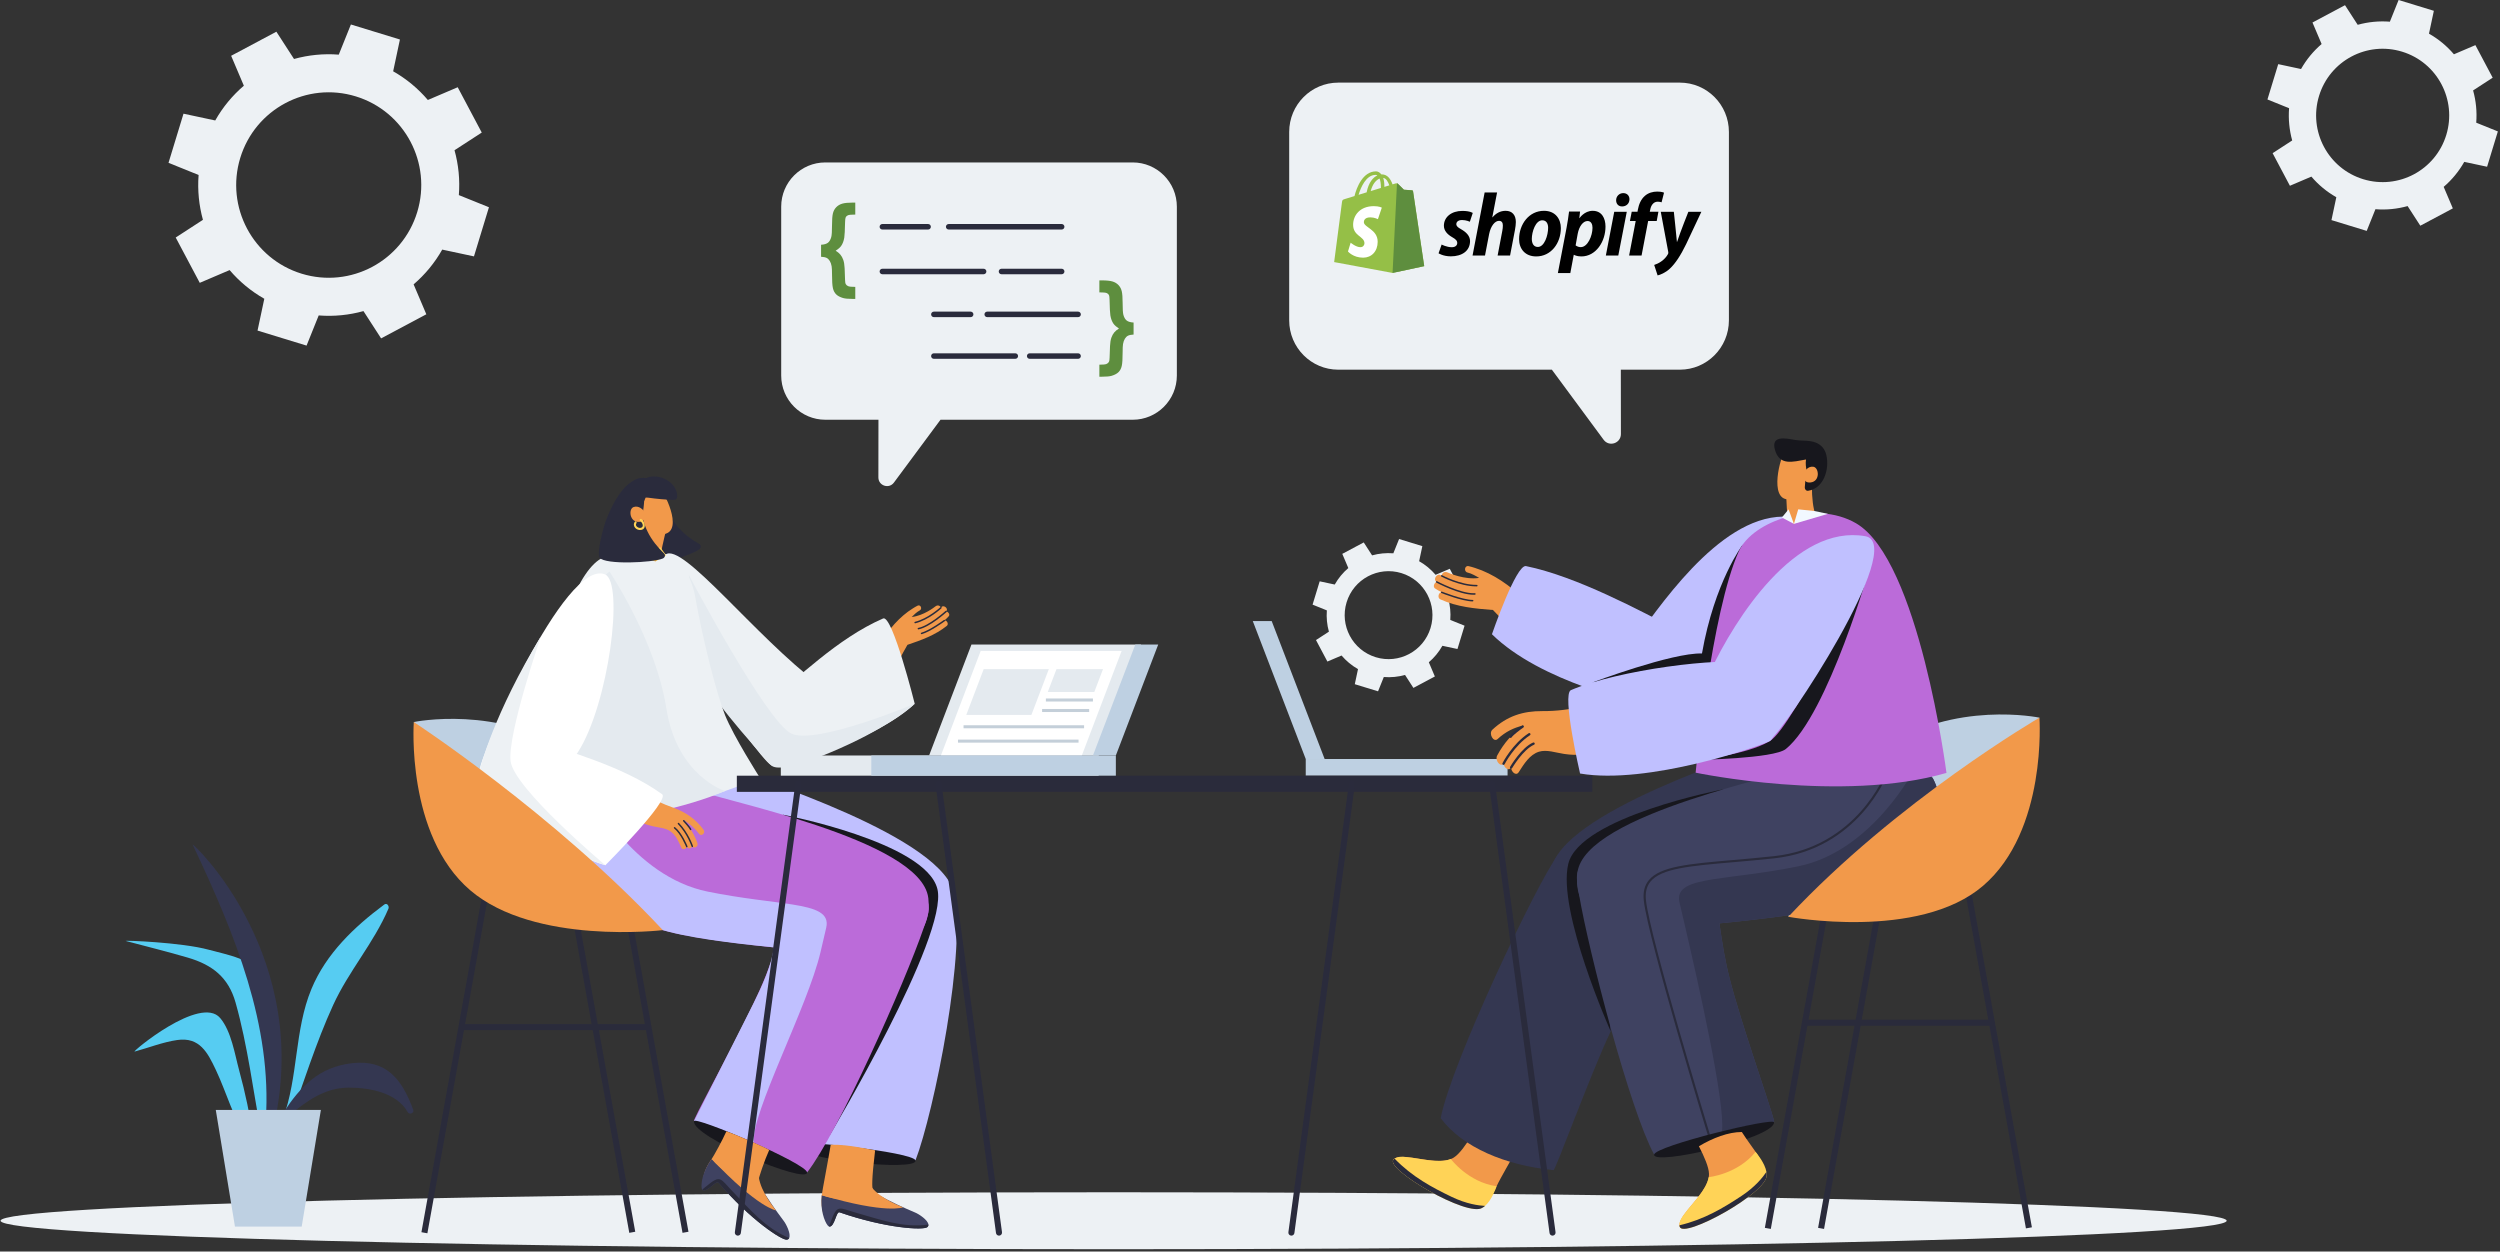 <?xml version="1.0" encoding="utf-8"?>
<?xml-stylesheet href="../css/animation.css" type="text/css"?>

<svg width="817" viewBox="0 0 817 409" fill="none" xmlns="http://www.w3.org/2000/svg">
<rect x="0" y="0" width="817" height="409" fill="#333333" stroke="none"/>
<path d="M363.927 408.245C564.816 408.245 727.669 404.078 727.669 398.939C727.669 393.799 564.816 389.633 363.927 389.633C163.038 389.633 0.185 393.799 0.185 398.939C0.185 404.078 163.038 408.245 363.927 408.245Z" fill="#EDF1F4"/>
<path class="movingGear" d="M154.89 83.787L159.787 67.73L149.95 63.758C150.346 58.745 149.838 53.807 148.536 49.098L157.437 43.32L149.579 28.509L139.821 32.674C136.652 28.959 132.852 25.778 128.485 23.302L130.696 12.91L114.674 8L110.71 17.857C105.726 17.467 100.781 17.97 96.083 19.274L90.317 10.357L75.537 18.232L79.691 28.01C75.984 31.185 72.81 34.993 70.339 39.369L59.968 37.153L55.071 53.211L64.906 57.183C64.516 62.18 65.02 67.133 66.32 71.843L57.421 77.621L65.281 92.431L75.037 88.267C78.208 91.981 82.023 95.169 86.375 97.638L84.162 108.031L100.185 112.941L104.149 103.083C109.152 103.48 114.079 102.968 118.779 101.666L124.545 110.584L139.325 102.709L135.169 92.931C138.876 89.753 142.056 85.93 144.521 81.569L154.89 83.787ZM98.589 89.448C82.621 84.556 73.632 67.615 78.512 51.615C83.394 35.613 100.298 26.604 116.267 31.496C132.235 36.388 141.225 53.328 136.344 69.329C131.462 85.331 114.56 94.338 98.589 89.448Z" fill="#EDF1F4"/>
<path class="movingGear" d="M812.781 54.493L816.301 42.949L809.23 40.093C809.515 36.487 809.149 32.939 808.211 29.552L814.61 25.397L808.961 14.747L801.945 17.742C799.666 15.07 796.933 12.783 793.792 11.003L795.384 3.53L783.862 0L781.011 7.088C777.427 6.807 773.873 7.169 770.494 8.107L766.347 1.695L755.719 7.358L758.705 14.388C756.039 16.67 753.756 19.409 751.98 22.557L744.523 20.963L741 32.507L748.074 35.363C747.793 38.957 748.155 42.517 749.09 45.904L742.691 50.059L748.342 60.709L755.359 57.716C757.637 60.386 760.383 62.679 763.51 64.453L761.92 71.928L773.442 75.456L776.292 68.368C779.888 68.653 783.431 68.287 786.809 67.349L790.957 73.761L801.585 68.099L798.596 61.068C801.263 58.786 803.549 56.033 805.32 52.899L812.781 54.493ZM772.296 58.562C760.812 55.046 754.35 42.864 757.861 31.355C761.368 19.847 773.527 13.371 785.009 16.888C796.493 20.404 802.956 32.586 799.447 44.095C795.938 55.603 783.779 62.081 772.296 58.562Z" fill="#EDF1F4"/>
<path class="movingGear" d="M476.297 212.094L478.621 204.479L473.954 202.594C474.142 200.217 473.901 197.874 473.284 195.64L477.505 192.901L473.778 185.874L469.15 187.849C467.647 186.087 465.845 184.58 463.774 183.405L464.822 178.477L457.222 176.148L455.342 180.822C452.978 180.638 450.632 180.875 448.403 181.494L445.669 177.264L438.659 181L440.629 185.639C438.871 187.145 437.365 188.951 436.192 191.028L431.273 189.976L428.951 197.593L433.615 199.476C433.431 201.845 433.668 204.195 434.286 206.429L430.064 209.171L433.793 216.195L438.42 214.221C439.923 215.983 441.733 217.494 443.796 218.665L442.747 223.595L450.347 225.922L452.228 221.248C454.602 221.436 456.938 221.196 459.167 220.576L461.903 224.806L468.913 221.071L466.941 216.433C468.699 214.927 470.208 213.111 471.377 211.044L476.297 212.094ZM449.591 214.778C442.018 212.457 437.753 204.421 440.069 196.832C442.385 189.242 450.404 184.971 457.978 187.29C465.552 189.611 469.817 197.646 467.5 205.236C465.184 212.826 457.167 217.099 449.591 214.778Z" fill="#EDF1F4"/>
<path d="M426.714 248.046H432.895L415.587 202.961H409.406L426.714 248.046Z" fill="#BED0E2"/>
<path d="M492.673 248.046H426.714V253.489H492.673V248.046Z" fill="#BED0E2"/>
<path d="M469.492 190.158C469.421 190.1 469.342 190.059 469.275 189.997C468.268 189.08 469.894 187.121 470.904 188.043C470.974 188.104 471.063 188.136 471.136 188.194C471.142 187.478 471.868 186.552 473.124 187.099C473.486 187.256 478.603 189.565 483.384 188.869C482.442 188.301 480.862 187.375 479.616 187.111C478.296 186.832 478.605 184.717 479.93 185.012C480.14 185.058 481.847 185.482 482.065 185.613C488.01 187.484 493.616 191.446 498.077 195.845C498.856 196.505 499.615 197.198 500.335 197.956C500.593 198.227 500.588 198.699 500.462 199.02C499.819 200.655 497.59 203.845 496.464 205.183C496.35 205.317 496.211 205.401 496.065 205.466C496.488 206.499 495.022 207.502 494.275 206.483C492.281 203.759 487.943 199.377 487.9 199.345C481.95 198.893 476.194 198.358 470.721 195.884C469.617 195.387 470.125 193.518 471.132 193.569C471.142 193.561 471.15 193.551 471.162 193.543C471.146 193.537 471.13 193.526 471.114 193.518C470.778 193.401 469.336 192.592 468.934 192.281C468.163 191.686 468.788 190.39 469.492 190.158Z" fill="#F2994A"/>
<path d="M482.468 191.631C477.009 191.631 471.076 188.445 471.017 188.414C470.896 188.348 470.853 188.198 470.918 188.077C470.982 187.956 471.13 187.914 471.252 187.976C471.312 188.009 477.28 191.191 482.624 191.135H482.626C482.761 191.135 482.871 191.244 482.873 191.381C482.875 191.516 482.765 191.629 482.628 191.631C482.577 191.631 482.521 191.631 482.468 191.631Z" fill="#2A2B3C"/>
<path d="M481.562 194.366C476.932 194.366 469.692 190.544 469.376 190.376C469.255 190.312 469.209 190.162 469.273 190.041C469.338 189.92 469.486 189.876 469.607 189.938C469.684 189.979 477.052 193.868 481.564 193.868C481.708 193.868 481.851 193.863 481.989 193.855C482.128 193.872 482.241 193.95 482.251 194.086C482.258 194.223 482.154 194.342 482.017 194.35C481.871 194.362 481.718 194.366 481.562 194.366Z" fill="#2A2B3C"/>
<path d="M481.269 196.548H481.267C477.77 196.489 471.31 193.91 471.037 193.801C470.91 193.752 470.849 193.605 470.899 193.478C470.948 193.351 471.096 193.292 471.221 193.341C471.288 193.369 477.871 195.995 481.275 196.053C481.412 196.055 481.521 196.17 481.519 196.305C481.517 196.439 481.404 196.548 481.269 196.548Z" fill="#2A2B3C"/>
<path d="M590.877 170.291C569.054 162.031 547.685 190.725 536.743 205.767C525.8 220.812 533.359 231.876 541.033 230.124C565.124 224.631 604.102 175.296 590.877 170.291Z" fill="#C0C0FF"/>
<path d="M498.7 185C515.265 188.388 536.009 199.569 548.128 205.856C557.297 210.616 542.129 230.627 538.697 230.265C535.265 229.902 503.435 222.897 487.567 207.268C487.569 207.27 495.456 184.336 498.7 185Z" fill="#C0C0FF"/>
<path d="M569.527 177.974C569.527 177.974 560.325 190.102 556.203 213.557C546.508 213.226 520.341 223.048 520.341 223.048L561.438 218.79L569.527 177.974Z" fill="#17171D"/>
<path d="M484.357 393.936C486.315 392.451 487.573 391.04 489.067 387.72C489.096 387.692 489.098 387.664 489.098 387.664C490.249 385.08 493.972 378.903 495.189 376.43C492.92 372.638 485.799 373.328 481.127 370.81C479.153 374.031 476.918 377.173 475.078 378.299C474.787 378.487 474.469 378.644 474.125 378.773C469.577 380.549 462.146 377.894 457.944 378.093C456.811 378.105 455.923 378.352 455.389 378.927C452.639 381.829 479.626 397.464 484.357 393.936Z" fill="#F2994A"/>
<path d="M455.771 378.656C455.616 378.731 455.524 378.818 455.413 378.941C452.396 381.988 479.92 398.088 484.48 394.667L484.507 394.659C484.79 394.515 485.055 394.314 485.312 394.088C487.498 392.215 488.885 388.269 489.071 387.708C489.098 387.7 489.091 387.672 489.091 387.672C479.76 386.342 474.139 378.767 474.139 378.767C470.143 380.328 463.944 378.497 459.665 378.132C458.024 377.885 456.639 378.007 455.771 378.656Z" fill="#FFD357"/>
<path d="M455.771 378.656C455.616 378.731 455.524 378.818 455.413 378.941C452.396 381.988 479.92 398.088 484.48 394.667L484.508 394.659C484.79 394.515 485.055 394.314 485.313 394.088C483.273 393.993 479.276 393.482 474.364 391.115C468.003 388.057 461.485 384.574 455.771 378.656Z" fill="#2A2B3B"/>
<path d="M537.455 302.744C538.563 302.486 580.698 299.566 595.393 294.69C607.303 290.746 624.53 287.394 625.679 274.452C627.441 254.272 620.635 245.83 606.65 243.472C599.213 242.221 588.986 239.263 582.32 241.979C572.885 245.844 509.199 265.428 506.855 284.706C504.768 301.865 524.242 305.796 537.455 302.744Z" fill="#343751"/>
<path d="M508.93 279.705C502.161 288.73 474.337 347.324 470.814 365.405C477.881 374.947 492.058 380.893 507.668 382.386C507.957 383.54 519.546 351.467 526.378 337.046C531.121 326.991 537.39 317.774 543.284 308.343C545.211 305.293 547.096 302.198 548.868 299.075C554.061 289.883 516.888 269.095 508.93 279.705Z" fill="#343751"/>
<path d="M666.483 234.528C666.483 234.528 638.71 228.73 615.181 244.562C591.651 260.391 584.425 299.608 584.425 299.608L659.461 251.238L666.483 234.528Z" fill="#BED0E2"/>
<path d="M563.106 257.961C563.106 257.961 516.237 266.932 512.518 282.294C508.8 297.655 526.378 337.047 526.378 337.047L521.409 286.506L563.106 257.961Z" fill="#17171D"/>
<path d="M515.349 287.368C515.329 289.134 515.547 290.738 516.003 292.187C519.287 303.384 534.931 305.782 546.107 303.207C546.325 303.166 548.006 303.029 550.696 302.791C553.505 302.533 557.421 302.196 561.911 301.76C575.777 300.393 595.063 298.153 604.063 295.16C615.971 291.215 633.199 287.864 634.346 274.92C635.138 265.923 634.21 259.263 631.696 254.425C628.61 248.421 623.074 245.248 615.32 243.939C607.88 242.691 600.779 246.477 594.114 249.192C584.678 253.057 517.861 265.901 515.509 285.168C515.509 285.208 515.509 285.247 515.487 285.287C515.408 286.002 515.37 286.714 515.349 287.368Z" fill="#3F4261"/>
<path d="M515.331 286.952C515.331 287.091 515.351 287.231 515.351 287.368C515.43 288.559 515.647 290.183 516.005 292.187C519.17 311.094 532.698 362.848 540.571 377.298C549.887 372.184 565.434 370.083 579.757 366.792C579.854 366.872 579.814 366.614 579.696 366.059C578.489 361.242 568.817 333.849 565.296 319.935C563.753 313.947 562.764 307.883 561.913 301.758C561.261 296.96 560.707 292.125 560.054 287.307C560.034 287.207 560.034 287.108 560.014 287.011C559.56 283.443 559.043 279.856 558.41 276.308C556.63 266.357 518.197 273.057 515.487 285.287C515.349 285.822 515.309 286.377 515.331 286.952Z" fill="#3F4261"/>
<path d="M558.436 371.169C558.284 371.169 558.141 371.068 558.096 370.915C557.9 370.277 538.6 306.837 537.202 294.395C536.885 291.582 537.415 289.378 538.822 287.657C542.529 283.122 551.968 282.306 566.253 281.067C570.29 280.716 574.865 280.32 579.725 279.794C606.786 276.881 616.02 253.008 616.109 252.766C616.178 252.58 616.384 252.486 616.568 252.558C616.752 252.627 616.847 252.833 616.776 253.018C616.685 253.261 607.309 277.543 579.801 280.506C574.935 281.029 570.355 281.426 566.316 281.776C552.209 282.999 542.891 283.808 539.376 288.109C538.098 289.673 537.619 291.703 537.912 294.314C539.304 306.692 558.586 370.069 558.78 370.707C558.837 370.898 558.732 371.096 558.543 371.155C558.505 371.163 558.471 371.169 558.436 371.169Z" fill="#2A2B3C"/>
<path d="M548.856 294.9C549.193 296.367 549.845 299.144 550.696 302.789C554.889 320.846 563.87 360.39 562.742 369.706C562.742 369.706 577.617 366.495 579.753 366.792L579.692 366.059C578.485 361.242 568.812 333.849 565.292 319.935C563.749 313.947 562.76 307.883 561.909 301.758C575.775 300.391 595.061 298.151 604.061 295.158C615.968 291.213 633.197 287.862 634.344 274.918C635.136 265.921 634.208 259.261 631.694 254.423L625.938 250.796C625.938 250.796 612.133 278.171 587.584 283.126C576.331 285.406 566.834 286.238 560.05 287.307C552.041 288.579 547.788 290.183 548.856 294.9Z" fill="#343751"/>
<path d="M636.109 252.589C636.109 252.589 627.146 182.947 606.541 171C593.277 163.31 572.808 170.075 568.239 180.17C559.326 199.86 554.13 252.508 554.13 252.508C554.13 252.508 601.78 262.52 636.109 252.589Z" fill="#BB6BD9"/>
<path d="M583.624 158.676C583.624 158.676 583.863 166.565 584.128 168.339C584.21 168.882 585.317 170.564 586.257 171.201C589.562 168.826 592.298 169.385 593.338 168.339C592.535 166.124 592.12 162.882 592.12 158.676C592.116 154.693 583.624 158.676 583.624 158.676Z" fill="#F2994A"/>
<path d="M593.192 152.273C593.192 152.273 591.35 162.995 584.591 163.205C577.833 163.415 582.065 148.606 583.08 148.2C584.097 147.79 590.687 146.353 593.192 152.273Z" fill="#F2994A"/>
<path d="M586.255 171.201L587.663 166.451L592.929 166.997L597.359 167.926L586.255 171.201Z" fill="#F2F8FF"/>
<path d="M586.255 171.201L584.498 166.451L582.318 169.133L586.255 171.201Z" fill="#F2F8FF"/>
<path d="M664.02 401.085L644.241 291.453L642.294 291.806L662.074 401.437L664.02 401.085Z" fill="#2A2B3B"/>
<path d="M598.459 291.97L596.513 291.618L576.755 401.261L578.702 401.613L598.459 291.97Z" fill="#2A2B3B"/>
<path d="M615.856 291.971L613.91 291.619L594.152 401.261L596.099 401.614L615.856 291.971Z" fill="#2A2B3B"/>
<path d="M666.484 234.528C666.484 234.528 619.968 261.572 584.425 299.608C584.425 299.608 626.99 307.522 648.052 289.493C669.114 271.463 666.484 234.528 666.484 234.528Z" fill="#F2994A"/>
<path d="M650.924 333.229H589.542V335.211H650.924V333.229Z" fill="#2A2B3B"/>
<path d="M580.071 147.07C581.587 152.281 585.861 150.931 590.209 150.162C589.991 151.381 590.167 152.729 590.458 154.019C590.393 154.127 590.341 154.249 590.32 154.398C590.074 156.017 589.906 157.631 589.805 159.268C589.768 159.893 590.246 160.485 590.919 160.382C596.052 159.587 597.913 153.31 596.855 148.749C596.384 146.715 595.199 145.33 593.279 144.596C591.137 143.778 588.913 144.158 586.585 143.762C583.657 143.26 578.629 142.109 580.071 147.07Z" fill="#17171D"/>
<path d="M589.708 154.226C589.708 154.226 590.735 152.251 592.602 152.533C594.469 152.814 594.901 157.274 591.738 157.661C588.577 158.049 589.708 154.226 589.708 154.226Z" fill="#F2994A"/>
<path d="M579.761 366.802C579.791 365.011 541.027 374.453 540.574 377.302C539.955 381.173 579.676 372.033 579.761 366.802Z" fill="#17171D"/>
<path d="M576.65 383.718C576.388 381.272 575.827 379.464 573.756 376.471C573.748 376.432 573.724 376.418 573.724 376.418C572.104 374.101 570.723 372.259 569.234 369.94C564.821 369.94 559.757 371.875 555.2 374.594C556.939 377.946 558.478 381.488 558.497 383.645C558.507 383.992 558.479 384.346 558.412 384.707C557.591 389.53 551.497 394.548 549.507 398.261C548.934 399.24 548.688 400.132 548.906 400.885C549.97 404.741 577.237 389.599 576.65 383.718Z" fill="#F2994A"/>
<path d="M548.866 400.42C548.853 400.59 548.88 400.713 548.928 400.873C549.98 405.034 577.922 389.668 577.338 383.988L577.344 383.96C577.366 383.645 577.332 383.314 577.271 382.975C576.79 380.132 574.128 376.911 573.744 376.463C573.75 376.436 573.724 376.43 573.724 376.43C567.786 383.762 558.41 384.693 558.41 384.693C557.69 388.931 552.935 393.316 550.419 396.802C549.367 398.087 548.76 399.339 548.866 400.42Z" fill="#FFD357"/>
<path d="M548.866 400.42C548.852 400.59 548.88 400.713 548.928 400.873C549.98 405.034 577.922 389.668 577.338 383.988L577.344 383.96C577.366 383.645 577.332 383.314 577.271 382.975C576.139 384.679 573.645 387.851 569.092 390.854C563.205 394.745 556.871 398.554 548.866 400.42Z" fill="#2A2B3B"/>
<g class="BoyRightHand">
<path d="M611.413 184.209C611.413 184.209 586.207 237.456 578.41 242.159C570.613 246.863 554.126 248.35 554.126 248.35C554.126 248.35 579.688 247.967 583.622 244.764C597.476 233.493 611.413 184.209 611.413 184.209Z" fill="#17171D"/>
<path d="M491.351 249.582C491.557 250.942 493.025 252.114 493.804 250.847C493.814 250.831 493.826 250.819 493.834 250.805C493.84 252.258 495.45 253.695 496.306 252.363C498.075 249.614 499.896 246.617 502.923 245.664C505.441 244.873 508.503 245.995 511.125 246.381C513.372 246.712 515.364 246.788 517.538 246.56C525.401 245.735 533.23 244.116 540.764 241.945C541.559 241.717 541.983 240.35 541.36 239.408C538.396 234.919 535.433 230.429 532.47 225.938C531.988 225.208 531.347 225.044 530.821 225.21C530.617 225.21 530.411 225.254 530.206 225.387C522.681 230.215 513.017 232.451 504.08 232.387C497.713 232.342 492.516 234.001 487.712 238.465C486.377 239.706 488.074 242.766 489.421 241.515C492.079 239.045 494.805 237.818 497.629 237.121C497.629 237.224 497.608 237.319 497.618 237.424C494.174 239.755 491.474 242.833 489.294 246.871C488.422 248.49 490.348 250.802 491.351 249.582Z" fill="#F2994A"/>
<path d="M493.666 241.156C493.593 241.156 493.521 241.135 493.456 241.095C493.274 240.978 493.221 240.736 493.338 240.556C494.067 239.414 497.264 237.198 497.398 237.105C497.574 236.982 497.818 237.028 497.94 237.206C498.063 237.382 498.017 237.626 497.841 237.747C496.953 238.362 494.53 240.138 493.994 240.978C493.919 241.093 493.792 241.156 493.666 241.156Z" fill="#2A2B3C"/>
<path d="M491.351 249.973C491.292 249.973 491.231 249.957 491.173 249.929C490.982 249.832 490.906 249.596 491.005 249.404C491.136 249.146 494.287 243.071 499.562 239.624C499.742 239.507 499.983 239.559 500.1 239.739C500.217 239.92 500.167 240.161 499.985 240.278C494.888 243.608 491.729 249.698 491.698 249.759C491.628 249.896 491.492 249.973 491.351 249.973Z" fill="#2A2B3C"/>
<path d="M493.834 251.194C493.766 251.194 493.699 251.176 493.636 251.14C493.452 251.029 493.389 250.792 493.499 250.605C493.65 250.348 497.246 244.286 501.01 242.663C501.208 242.578 501.437 242.669 501.52 242.867C501.605 243.067 501.514 243.295 501.317 243.38C497.784 244.907 494.203 250.94 494.168 251.002C494.097 251.125 493.968 251.194 493.834 251.194Z" fill="#2A2B3C"/>
<path d="M609.609 175.236C586.635 171.173 567.019 202.316 559.047 219.133C551.076 235.949 573.659 244.758 578.341 241.916C583.025 239.071 623.531 177.698 609.609 175.236Z" fill="#C0C0FF"/>
<path d="M513.379 225.533C528.928 218.885 562.192 214.711 572.324 216.707C582.455 218.703 581.44 240.504 578.412 242.161C575.384 243.818 538.282 256.601 516.363 252.782C516.363 252.782 510.332 226.835 513.379 225.533Z" fill="#C0C0FF"/>
</g>
<path d="M135.226 235.959C135.226 235.959 163 230.161 186.528 245.993C210.057 261.822 217.283 301.039 217.283 301.039L142.246 252.669L135.226 235.959Z" fill="#BED0E2"/>
<path d="M228.544 177.789C223.183 174.755 219.083 170.602 217.615 164.471C217.615 164.469 217.613 164.467 217.613 164.465C218.084 162.228 219.085 158.88 217.097 157.518C215.516 156.436 215.536 155.407 214.152 156.301C209.705 159.167 208.233 166.368 207.537 171.524C207.116 174.64 207.177 183.373 208.52 184.39C210.876 186.18 225.583 181.706 228.532 179.502C229.097 179.082 229.254 178.192 228.544 177.789Z" fill="#2A2B3C"/>
<path d="M268.369 281.41C268.203 285.009 268.159 288.635 268.171 292.232C268.165 292.333 268.177 292.43 268.171 292.532C268.149 297.392 268.229 302.258 268.205 307.1C268.157 313.285 267.965 319.427 267.214 325.562C265.531 339.817 259.5 368.239 258.93 373.175C258.884 373.74 258.878 374.001 258.965 373.908C273.593 375.302 289.281 375.357 299.183 379.213C305.111 363.859 316.368 309.269 311.522 290.718C310.271 285.945 268.842 271.311 268.369 281.41Z" fill="#C0C0FF"/>
<path d="M258.96 373.916C258.699 372.142 298.358 376.447 299.179 379.213C300.293 382.971 259.725 379.094 258.96 373.916Z" fill="#17171D"/>
<path d="M271.474 374.097C270.661 379.211 268.646 389.492 268.555 390.58C268.555 390.58 268.531 390.598 268.545 390.64C268.292 394.237 268.729 396.087 269.726 398.295C272.903 393.262 276.475 392.707 282.937 394.112C289.011 395.43 300.98 398.416 299.989 397.876C296.397 395.69 289.091 393.613 285.949 389.896C285.698 389.609 285.487 389.331 285.32 389.02C284.937 388.348 284.818 385.653 285.987 375.93C285.249 375.902 277.533 373.932 271.474 374.097Z" fill="#F2994A"/>
<path d="M270.458 400.427C270.666 400.697 270.869 400.85 271.027 400.864C272.81 400.923 273.233 395.791 274.374 396.192C289.652 401.488 301.863 402.091 303.056 401.02C303.325 400.772 303.433 400.491 303.404 400.194C303.275 398.711 300.259 396.709 298.975 396.217C295.019 394.507 291.727 393.129 285.938 389.875C285.938 389.875 277.403 393.871 268.545 390.596C268.545 390.596 268.525 390.618 268.547 390.638C267.991 395.274 269.447 399.173 270.458 400.427Z" fill="#3F4261"/>
<path d="M284.793 387.894C287.855 391.956 295.155 394.548 295.155 394.548C295.155 394.548 289.712 396.844 268.555 390.586C268.555 390.588 282.172 384.418 284.793 387.894Z" fill="#F2994A"/>
<path d="M271.027 400.863C272.81 400.923 273.233 395.791 274.374 396.191C289.652 401.488 301.863 402.09 303.055 401.02C303.324 400.772 303.433 400.491 303.404 400.193C295.096 401.321 287.753 398.578 279.96 396.38C274.046 394.715 273.646 393.337 271.435 399.391C271.304 399.591 270.869 400.85 271.027 400.863Z" fill="#2A2B3B"/>
<path d="M312.014 292.962C309.67 273.685 245.984 254.102 236.549 250.235C229.883 247.519 219.656 250.478 212.219 251.727C198.234 254.086 191.43 262.53 193.191 282.708C194.338 295.651 211.566 299.001 223.474 302.946C238.171 307.822 280.304 310.743 281.414 310.999C294.627 314.052 314.101 310.121 312.014 292.962Z" fill="#C0C0FF"/>
<path d="M255.761 266.217C255.761 266.217 302.63 275.188 306.349 290.549C310.068 305.911 271.107 371.084 271.107 371.084L297.458 294.761L255.761 266.217Z" fill="#17171D"/>
<path d="M303.38 293.544C303.36 293.503 303.36 293.465 303.36 293.423C301.006 274.157 234.189 261.313 224.754 257.45C218.088 254.734 210.987 250.948 203.549 252.197C195.796 253.505 190.257 256.677 187.171 262.682C184.659 267.519 183.73 274.179 184.521 283.178C185.668 296.121 202.897 299.471 214.804 303.415C223.804 306.408 243.09 308.65 256.956 310.016C261.446 310.452 265.363 310.789 268.171 311.047C270.861 311.285 272.543 311.423 272.76 311.465C283.936 314.042 299.582 311.643 302.866 300.442C303.321 298.997 303.538 297.39 303.519 295.626C303.499 294.97 303.459 294.256 303.38 293.544Z" fill="#BB6BD9"/>
<path d="M303.501 296.506C302.822 283.994 265.999 271.093 262.619 280.617C261.416 284.012 260.322 287.467 259.292 290.912C259.256 291.007 259.24 291.106 259.205 291.2C257.775 295.846 256.442 300.526 255.014 305.152C253.176 311.055 251.21 316.876 248.711 322.529C242.969 335.681 228.959 361.122 226.983 365.676C226.775 366.206 226.694 366.453 226.805 366.39C240.398 371.98 255.393 376.6 263.75 383.173C273.874 370.206 295.662 321.362 301.869 303.227C302.547 301.308 303.026 299.741 303.299 298.581C303.322 298.444 303.364 298.309 303.386 298.173C303.499 297.608 303.55 297.055 303.501 296.506Z" fill="#BB6BD9"/>
<path d="M270.011 303.156C269.675 304.623 269.022 307.398 268.171 311.043C263.978 329.1 245.264 364.049 246.391 373.365C246.391 373.365 228.943 366.089 226.807 366.386C226.807 366.386 238.535 343.284 246.31 327.764C249.078 322.24 252.052 315.727 252.903 309.602C239.037 308.236 223.806 306.405 214.804 303.412C202.897 299.467 185.668 296.117 184.521 283.174C183.73 274.175 184.659 267.517 187.171 262.678L192.927 259.051C192.927 259.051 206.734 286.425 231.281 291.38C242.536 293.659 252.031 294.492 258.815 295.562C266.826 296.833 271.079 298.438 270.011 303.156Z" fill="#C0C0FF"/>
<path d="M226.799 366.396C227.062 364.622 263.764 380.289 263.746 383.173C263.725 387.092 226.028 371.571 226.799 366.396Z" fill="#17171D"/>
<g class='girlLeftHand'>
<path d="M309.191 199.819C309.235 199.759 309.288 199.712 309.33 199.648C309.935 198.729 308.242 197.533 307.635 198.455C307.593 198.519 307.53 198.562 307.485 198.62C307.33 198.065 306.563 197.49 305.684 198.172C305.431 198.37 301.867 201.208 297.941 201.64C298.566 201.006 299.624 199.962 300.552 199.504C301.539 199.018 300.852 197.43 299.865 197.932C299.709 198.009 298.449 198.689 298.305 198.834C293.993 201.504 290.389 205.732 287.782 210.071C287.301 210.744 286.846 211.438 286.437 212.178C286.29 212.441 286.391 212.806 286.559 213.032C287.41 214.177 289.837 216.209 291.006 217.024C291.124 217.105 291.253 217.143 291.379 217.163C291.259 218.053 292.628 218.536 293.005 217.591C294.014 215.062 296.53 210.764 296.556 210.731C301.167 209.167 305.605 207.577 309.415 204.534C310.184 203.92 309.391 202.568 308.606 202.814C308.596 202.81 308.588 202.804 308.578 202.8C308.59 202.79 308.6 202.778 308.612 202.77C308.853 202.61 309.826 201.684 310.076 201.361C310.562 200.739 309.797 199.857 309.191 199.819Z" fill="#F2994A"/>
<path d="M299.064 203.696C298.953 203.696 298.853 203.621 298.823 203.506C298.791 203.375 298.872 203.238 299.005 203.208C303.258 202.166 307.277 198.477 307.316 198.441C307.419 198.348 307.575 198.356 307.666 198.455C307.759 198.556 307.754 198.713 307.653 198.806C307.485 198.961 303.499 202.618 299.123 203.69C299.102 203.694 299.082 203.696 299.064 203.696Z" fill="#2A2B3C"/>
<path d="M300.122 205.69C300.006 205.69 299.903 205.609 299.879 205.488C299.853 205.355 299.94 205.224 300.075 205.198C303.641 204.503 308.972 199.684 309.025 199.634C309.126 199.541 309.28 199.549 309.375 199.652C309.466 199.753 309.459 199.91 309.358 200.003C309.136 200.205 303.871 204.962 300.17 205.686C300.154 205.688 300.138 205.69 300.122 205.69Z" fill="#2A2B3C"/>
<path d="M301.161 207.252C301.052 207.252 300.953 207.181 300.921 207.07C300.886 206.939 300.963 206.8 301.093 206.766C303.766 206.029 308.416 202.647 308.462 202.614C308.571 202.528 308.725 202.554 308.808 202.667C308.889 202.778 308.863 202.933 308.754 203.012C308.561 203.153 303.983 206.483 301.226 207.242C301.204 207.25 301.182 207.252 301.161 207.252Z" fill="#2A2B3C"/>
<path d="M217.51 181.22C222.999 177.064 246.791 207.973 267.56 223.628C282.407 234.82 256.687 252.839 251.971 250.054C247.254 247.267 206.229 189.758 217.51 181.22Z" fill="#EDF1F4"/>
<path d="M288.608 202.114C273.466 208.679 260.441 222.116 252.12 228.243C243.798 234.37 249.9 250.019 253.346 250.229C256.792 250.435 286.454 241.844 298.934 229.987C298.934 229.985 291.648 200.796 288.608 202.114Z" fill="#EDF1F4"/>
<path d="M225.134 187.96C225.134 187.96 250.518 236.021 258.661 239.759C266.803 243.495 298.933 229.985 298.933 229.985C298.933 229.985 291.66 237 274.299 244.645C258.661 251.535 253.304 251.539 251.969 250.052C221.009 215.555 228.668 219.402 225.134 187.96Z" fill="#E4EAEF"/>
</g>
<path d="M171.056 266.417C171.056 266.417 180.08 189.466 197.328 182.081C211.42 176.045 224.554 180.075 227.187 195.016C229.602 208.729 234.12 226.607 236.944 233.7C239.682 240.578 248.3 254.124 248.3 254.124C248.3 254.124 206.146 273.162 171.056 266.417Z" fill="#EDF1F4"/>
<path d="M218.163 171.353C218.163 171.353 216.262 178.679 216.116 180.467C216.072 181.012 215.079 182.766 214.183 183.468C210.726 181.32 208.036 182.063 206.928 181.088C207.581 178.822 209.155 175.873 209.689 171.928C210.221 167.98 218.163 171.353 218.163 171.353Z" fill="#F2994A"/>
<path d="M206.423 165.569C206.423 165.569 210.385 175.698 217.047 174.539C223.709 173.377 216.585 159.73 215.507 159.538C214.429 159.344 207.683 159.264 206.423 165.569Z" fill="#F2994A"/>
<path d="M211.386 156.134C211.321 156.162 211.279 156.206 211.222 156.24C206.117 155.377 202.778 161.252 204.148 166.259C204.669 168.156 207.05 171.355 209.188 169.254C210.253 168.208 210.298 165.952 210.452 164.586C210.532 163.887 210.549 163.207 210.534 162.527C210.925 162.6 211.329 162.628 211.744 162.634C214.589 163.032 217.443 163.304 220.319 163.373C220.865 163.387 221.29 162.909 221.308 162.382C221.46 157.649 215.477 154.517 211.386 156.134Z" fill="#2A2B3C"/>
<path d="M214.183 183.466L212.46 178.822L207.598 179.151L202.827 180.085L214.183 183.466Z" fill="#FFD357"/>
<path d="M214.183 183.466L215.619 178.608L217.682 181.468L214.183 183.466Z" fill="#FFD357"/>
<path d="M199.17 186.78C199.17 186.78 214.264 209.184 217.755 231.44C221.245 253.695 236.942 258.508 236.942 258.508C236.942 258.508 205.65 272.52 171.056 266.415C171.056 266.417 180.147 202.38 199.17 186.78Z" fill="#E4EAEF"/>
<path d="M227.925 275.541C226.928 272.744 225.474 270.361 223.438 268.221C223.456 268.163 223.452 268.104 223.464 268.046C225.272 269.117 226.951 270.462 228.447 272.492C229.202 273.521 230.682 272.203 229.932 271.184C227.23 267.513 223.951 265.333 219.696 263.83C213.724 261.723 207.527 258.143 203.053 253.618C202.93 253.495 202.8 253.42 202.663 253.374C202.331 253.154 201.884 253.091 201.478 253.388C198.994 255.208 196.508 257.029 194.021 258.849C193.501 259.23 193.628 260.102 194.132 260.423C198.915 263.452 203.957 266.244 209.11 268.593C210.536 269.243 211.871 269.679 213.41 270.032C215.204 270.443 217.376 270.546 218.966 271.594C220.877 272.857 221.755 274.984 222.624 276.958C223.043 277.911 224.281 277.491 224.449 276.67C224.453 276.682 224.459 276.692 224.463 276.702C224.841 277.604 225.952 277.295 226.243 276.577C226.777 277.505 228.326 276.665 227.925 275.541Z" fill="#F2994A"/>
<path d="M225.699 271.299C225.604 271.299 225.513 271.243 225.474 271.15C225.207 270.542 223.784 268.952 223.258 268.389C223.165 268.288 223.171 268.131 223.27 268.038C223.367 267.941 223.525 267.951 223.62 268.048C223.699 268.133 225.573 270.141 225.927 270.952C225.982 271.077 225.925 271.224 225.8 271.277C225.767 271.293 225.733 271.299 225.699 271.299Z" fill="#2A2B3C"/>
<path d="M226.245 276.823C226.142 276.823 226.045 276.758 226.01 276.653C225.996 276.611 224.574 272.411 221.537 269.301C221.442 269.202 221.445 269.045 221.541 268.95C221.638 268.853 221.794 268.857 221.891 268.952C225.011 272.147 226.467 276.452 226.48 276.498C226.524 276.627 226.453 276.768 226.324 276.809C226.298 276.819 226.271 276.823 226.245 276.823Z" fill="#2A2B3C"/>
<path d="M224.451 276.916C224.352 276.916 224.259 276.857 224.222 276.76C224.204 276.718 222.491 272.441 220.289 270.72C220.18 270.637 220.163 270.48 220.246 270.371C220.329 270.262 220.485 270.246 220.592 270.33C222.902 272.133 224.609 276.397 224.68 276.577C224.73 276.702 224.669 276.849 224.542 276.898C224.51 276.91 224.481 276.916 224.451 276.916Z" fill="#2A2B3C"/>
<path d="M197.698 187.702C204.077 190.283 198.923 230.265 188.815 245.886C178.709 261.505 156.55 258.205 156.508 252.718C156.467 247.23 184.588 182.398 197.698 187.702Z" fill="white"/>
<path d="M216.38 259.551C202.976 249.914 184.775 245.63 175.253 241.628C165.73 237.626 155.472 250.92 157.067 253.987C158.661 257.055 181.268 278.129 197.834 282.758C197.836 282.758 219.07 261.485 216.38 259.551Z" fill="white"/>
<path d="M176.773 207.973C176.773 207.973 165.864 239.767 166.853 248.687C167.842 257.606 197.835 282.758 197.835 282.758C197.835 282.758 188.091 280.115 172.617 269.128C158.68 259.232 156.12 254.679 156.508 252.718C156.896 250.756 161.473 233.081 176.773 207.973Z" fill="#EDF1F4"/>
<path d="M237.394 369.706C236.037 372.761 233.211 377.841 232.584 378.737C232.584 378.737 232.556 378.739 232.546 378.782C230.525 381.766 229.975 383.585 229.729 385.997C234.999 383.244 238.367 384.562 243.249 389.028C247.842 393.224 256.696 401.829 256.108 400.865C254.097 397.169 248.821 391.694 247.967 386.899C247.893 386.527 247.85 386.178 247.862 385.825C247.868 385.05 249.877 379.088 251.394 375.779C250.775 375.383 241.771 371.27 237.394 369.706Z" fill="#F2994A"/>
<path d="M229.295 388.208C229.339 388.546 229.438 388.78 229.568 388.873C231.081 389.823 234.017 385.597 234.804 386.515C245.361 398.784 255.619 405.45 257.185 405.123C257.541 405.046 257.777 404.857 257.901 404.586C258.532 403.236 256.928 399.991 256.064 398.919C253.5 395.448 251.344 392.6 247.97 386.872C247.97 386.872 238.588 386.031 232.567 378.745C232.567 378.745 232.541 378.753 232.549 378.78C229.742 382.511 229.05 386.616 229.295 388.208Z" fill="#3F4261"/>
<path d="M247.972 384.584C248.585 389.639 253.597 395.553 253.597 395.553C253.597 395.553 247.74 394.798 232.581 378.743C232.581 378.743 247.448 380.261 247.972 384.584Z" fill="#F2994A"/>
<path d="M229.569 388.873C231.082 389.823 234.017 385.597 234.805 386.515C245.361 398.784 255.619 405.45 257.186 405.123C257.542 405.046 257.777 404.857 257.902 404.586C250.154 401.379 245.177 395.311 239.542 389.49C235.262 385.074 235.606 383.68 230.663 387.801C230.447 387.912 229.438 388.78 229.569 388.873Z" fill="#2A2B3B"/>
<path d="M217.016 180.874C212.575 176.6 209.636 171.557 209.733 165.252C209.733 165.25 209.733 165.248 209.733 165.246C210.743 163.197 212.543 160.202 210.955 158.388C209.691 156.947 209.968 155.954 208.403 156.475C203.387 158.146 200.175 164.755 198.222 169.571C197.042 172.487 194.937 180.959 195.983 182.281C197.821 184.602 213.176 183.928 216.579 182.529C217.233 182.263 217.605 181.44 217.016 180.874Z" fill="#2A2B3C"/>
<path d="M210.229 166.779C210.229 166.779 208.827 165.052 207.052 165.704C205.28 166.358 205.755 170.812 208.932 170.555C212.106 170.297 210.229 166.779 210.229 166.779Z" fill="#F2994A"/>
<path d="M209.614 169.647C209.252 169.383 208.789 169.91 209.153 170.176C209.723 170.588 210.579 171.904 209.656 172.406C208.829 172.856 207.31 171.926 207.992 170.959C208.249 170.592 207.725 170.126 207.464 170.497C206.457 171.928 208.03 173.486 209.545 173.179C211.418 172.796 210.755 170.475 209.614 169.647Z" fill="#FFD357"/>
<path d="M159.426 293.394L157.48 293.042L137.723 402.685L139.669 403.037L159.426 293.394Z" fill="#2A2B3B"/>
<path d="M224.994 402.537L205.215 292.906L203.268 293.258L223.048 402.89L224.994 402.537Z" fill="#2A2B3B"/>
<path d="M207.598 402.538L187.818 292.906L185.872 293.259L205.651 402.891L207.598 402.538Z" fill="#2A2B3B"/>
<path d="M135.226 235.959C135.226 235.959 181.071 265.931 216.614 303.968C216.614 303.968 174.718 308.956 153.656 290.926C132.594 272.896 135.226 235.959 135.226 235.959Z" fill="#F2994A"/>
<path d="M212.166 334.662H150.786V336.644H212.166V334.662Z" fill="#2A2B3B"/>
<path d="M520.359 253.497H240.799V258.782H520.359V253.497Z" fill="#2A2B3B"/>
<path d="M241.13 403.809C241.086 403.809 241.041 403.807 240.997 403.799C240.455 403.728 240.076 403.228 240.149 402.683L259.929 256.005C260.002 255.463 260.495 255.067 261.043 255.156C261.585 255.228 261.964 255.727 261.891 256.272L242.111 402.951C242.042 403.448 241.616 403.809 241.13 403.809Z" fill="#2A2B3C"/>
<path d="M326.471 403.809C325.983 403.809 325.56 403.448 325.492 402.951L305.712 256.272C305.639 255.729 306.019 255.23 306.561 255.156C307.097 255.065 307.599 255.462 307.674 256.005L327.454 402.683C327.528 403.226 327.148 403.726 326.606 403.799C326.56 403.807 326.515 403.809 326.471 403.809Z" fill="#2A2B3C"/>
<path d="M422.028 403.809C421.984 403.809 421.939 403.807 421.895 403.799C421.353 403.728 420.973 403.228 421.047 402.683L440.827 256.005C440.902 255.463 441.4 255.067 441.94 255.156C442.482 255.228 442.862 255.727 442.789 256.272L423.009 402.951C422.939 403.448 422.514 403.809 422.028 403.809Z" fill="#2A2B3C"/>
<path d="M507.369 403.809C506.881 403.809 506.458 403.448 506.39 402.951L486.61 256.272C486.537 255.729 486.917 255.23 487.459 255.156C488.003 255.065 488.497 255.462 488.572 256.005L508.352 402.683C508.426 403.226 508.046 403.726 507.504 403.799C507.458 403.807 507.413 403.809 507.369 403.809Z" fill="#2A2B3C"/>
<path d="M359.04 246.895H303.625L317.475 210.625H372.89L359.04 246.895Z" fill="#E4EAEF"/>
<path d="M353.537 246.895H307.484L320.492 212.73H366.544L353.537 246.895Z" fill="white"/>
<path d="M337.062 233.63H315.774L321.471 218.669H342.759L337.062 233.63Z" fill="#E4EAEF"/>
<path d="M357.615 226.152H342.41L345.259 218.669H360.464L357.615 226.152Z" fill="#E4EAEF"/>
<path d="M359.04 246.895H255.168V253.489H359.04V246.895Z" fill="#E4EAEF"/>
<path d="M357.172 228.264H341.793V229.256H357.172V228.264Z" fill="#C4CFD9"/>
<path d="M355.936 231.696H340.557V232.687H355.936V231.696Z" fill="#C4CFD9"/>
<path d="M354.28 237.012H314.884V238.003H354.28V237.012Z" fill="#C4CFD9"/>
<path d="M352.467 241.705H313.07V242.696H352.467V241.705Z" fill="#C4CFD9"/>
<path d="M364.659 246.895H357.172L371.022 210.625H378.509L364.659 246.895Z" fill="#BED0E2"/>
<path d="M364.659 246.895H284.751V253.489H364.659V246.895Z" fill="#BED0E2"/>
<path class="sheet" d="M78.184 349.906C76.734 344.604 75.62 337.004 71.941 332.679C65.465 325.064 42.771 343.987 44.004 343.652C48.521 342.425 53.276 340.544 57.903 339.88C65.251 338.824 67.856 343.985 70.533 349.636C74.139 357.256 76.192 365.434 81.008 372.457C81.665 373.412 82.99 372.798 82.816 371.692C81.657 364.348 80.148 357.075 78.184 349.906Z" fill="#56CCF2"/>
<path class="sheet del02" d="M89.298 343.258C89.077 336.011 89.65 325.744 86.019 319.185C82.793 313.357 74.032 311.982 68.228 310.378C59.442 307.95 40.085 307.232 41.141 307.516C47.896 309.322 54.709 310.985 61.416 312.961C69.395 315.314 74.647 319.375 76.979 327.629C80.965 341.73 82.755 356.784 85.518 371.178C85.588 371.537 85.799 371.735 86.054 371.824C86.47 372.451 87.771 372.266 87.9 371.254C89.069 361.963 89.587 352.619 89.298 343.258Z" fill="#56CCF2"/>
<path class="sheet del 05" d="M62.961 276.03C76.993 305.684 88.912 335.046 86.861 366.084C86.84 366.401 86.988 366.637 87.225 366.796C86.941 367.713 86.697 368.633 86.383 369.547C85.953 370.782 88.624 371.341 88.944 370.074C103.38 313.026 62.373 274.785 62.961 276.03Z" fill="#343751"/>
<path class="sheet" d="M125.591 295.597C115.762 302.897 106.58 311.649 101.793 323.161C96.176 336.671 97.523 351.858 92.475 365.555C92.358 365.868 92.41 366.132 92.55 366.334C92.542 366.356 92.536 366.375 92.528 366.391C92.087 367.591 94 368.108 94.435 366.921C99.135 354.11 103.214 340.802 108.902 328.396C113.966 317.351 122.11 308.219 126.944 296.955C127.28 296.17 126.489 294.929 125.591 295.597Z" fill="#56CCF2"/>
<path class="sheet del04" d="M135.05 362.693C131.394 352.756 126.345 346.11 114.939 347.464C104.278 348.731 98.294 354.939 92.673 363.509C92.596 363.601 92.54 363.696 92.51 363.795C92.002 364.792 93.488 365.65 94.192 364.758C94.194 364.756 94.194 364.756 94.196 364.754C100.098 359.928 106.056 355.434 114.023 355.436C120.763 355.438 129.691 357.055 133.238 363.456C133.774 364.415 135.445 363.767 135.05 362.693Z" fill="#343751"/>
<path d="M98.595 400.859H76.785L70.517 362.734H104.863L98.595 400.859Z" fill="#BED0E2"/>
<path d="M269.722 53.083H370.168C378.135 53.083 384.596 59.557 384.596 67.543V122.714C384.596 130.698 378.135 137.173 370.168 137.173H307.356L292.133 157.708C290.515 159.895 287.052 158.743 287.056 156.021L287.079 137.171H269.724C261.755 137.171 255.296 130.696 255.296 122.712V67.543C255.294 59.557 261.753 53.083 269.722 53.083Z" fill="#EDF1F4"/>
<g class="message">
<path d="M346.958 75.009H310.028C309.534 75.009 309.13 74.607 309.13 74.109C309.13 73.612 309.532 73.21 310.028 73.21H346.958C347.452 73.21 347.856 73.612 347.856 74.109C347.856 74.607 347.454 75.009 346.958 75.009Z" fill="#2A2B3C"/>
<path d="M303.307 75.009H288.353C287.859 75.009 287.455 74.607 287.455 74.109C287.455 73.612 287.857 73.21 288.353 73.21H303.307C303.801 73.21 304.205 73.612 304.205 74.109C304.205 74.607 303.801 75.009 303.307 75.009Z" fill="#2A2B3C"/>
</g>
<g class="message del02">
<path d="M346.958 89.624H327.284C326.79 89.624 326.386 89.221 326.386 88.724C326.386 88.226 326.788 87.824 327.284 87.824H346.958C347.452 87.824 347.856 88.226 347.856 88.724C347.856 89.221 347.454 89.624 346.958 89.624Z" fill="#2A2B3C"/>
<path d="M321.449 89.624H288.355C287.861 89.624 287.457 89.221 287.457 88.724C287.457 88.226 287.859 87.824 288.355 87.824H321.449C321.944 87.824 322.347 88.226 322.347 88.724C322.347 89.221 321.944 89.624 321.449 89.624Z" fill="#2A2B3C"/>
</g>
<g class="message del04">
<path d="M352.32 103.641H322.618C322.124 103.641 321.72 103.239 321.72 102.741C321.72 102.244 322.122 101.842 322.618 101.842H352.32C352.815 101.842 353.218 102.244 353.218 102.741C353.218 103.239 352.817 103.641 352.32 103.641Z" fill="#2A2B3C"/>
<path d="M317.212 103.641H305.186C304.692 103.641 304.288 103.239 304.288 102.741C304.288 102.244 304.69 101.842 305.186 101.842H317.212C317.707 101.842 318.11 102.244 318.11 102.741C318.11 103.239 317.707 103.641 317.212 103.641Z" fill="#2A2B3C"/>
</g>
<g class="message del06">
<path d="M352.32 117.261H336.498C336.004 117.261 335.6 116.858 335.6 116.361C335.6 115.863 336.002 115.461 336.498 115.461H352.32C352.815 115.461 353.218 115.863 353.218 116.361C353.218 116.858 352.817 117.261 352.32 117.261Z" fill="#2A2B3C"/>
<path d="M331.804 117.261H305.186C304.692 117.261 304.288 116.858 304.288 116.361C304.288 115.863 304.69 115.461 305.186 115.461H331.804C332.299 115.461 332.702 115.863 332.702 116.361C332.702 116.858 332.299 117.261 331.804 117.261Z" fill="#2A2B3C"/>
</g>
<path d="M370.453 109.334C369.657 109.378 369.056 109.499 368.655 109.695C368.251 109.893 367.907 110.224 367.618 110.686C367.329 111.15 367.124 111.732 367.005 112.432C366.918 112.955 366.875 113.861 366.875 115.15C366.875 117.267 366.78 118.747 366.588 119.588C366.396 120.43 366.046 121.104 365.533 121.611C365.021 122.119 364.269 122.521 363.278 122.815C362.614 123.011 361.567 123.108 360.139 123.108H359.273V119.179C360.438 119.179 361.201 119.104 361.561 118.959C361.921 118.811 362.185 118.597 362.355 118.321C362.523 118.04 362.61 117.57 362.616 116.902C362.62 116.236 362.665 114.963 362.754 113.086C362.81 111.952 362.956 111.043 363.195 110.359C363.435 109.677 363.753 109.098 364.151 108.624C364.548 108.149 365.058 107.731 365.678 107.37C364.873 106.845 364.283 106.333 363.913 105.832C363.401 105.11 363.053 104.194 362.867 103.078C362.746 102.315 362.661 100.634 362.606 98.034C362.596 97.215 362.523 96.67 362.386 96.397C362.25 96.123 362.004 95.913 361.65 95.766C361.296 95.62 360.503 95.546 359.273 95.546V91.632H360.139C361.611 91.632 362.738 91.746 363.522 91.975C364.307 92.204 364.966 92.595 365.5 93.146C366.036 93.697 366.396 94.375 366.588 95.178C366.778 95.978 366.875 97.243 366.875 98.968C366.875 100.967 366.955 102.272 367.12 102.884C367.359 103.756 367.725 104.383 368.216 104.757C368.706 105.134 369.452 105.35 370.455 105.405V109.334H370.453Z" fill="#5E8E3E"/>
<path d="M268.323 79.983C269.324 79.927 270.072 79.711 270.563 79.334C271.053 78.96 271.417 78.331 271.659 77.459C271.823 76.849 271.904 75.544 271.904 73.544C271.904 71.82 271.999 70.555 272.191 69.753C272.381 68.952 272.742 68.274 273.278 67.723C273.811 67.172 274.471 66.781 275.256 66.552C276.04 66.324 277.169 66.207 278.639 66.207H279.505V70.123C278.273 70.123 277.482 70.197 277.128 70.343C276.774 70.49 276.529 70.702 276.392 70.974C276.258 71.247 276.184 71.792 276.172 72.611C276.119 75.21 276.03 76.89 275.911 77.656C275.727 78.769 275.377 79.685 274.867 80.407C274.495 80.91 273.908 81.424 273.1 81.947C273.722 82.308 274.23 82.726 274.627 83.2C275.025 83.673 275.344 84.254 275.583 84.936C275.822 85.618 275.969 86.528 276.026 87.663C276.113 89.54 276.159 90.813 276.165 91.479C276.171 92.145 276.257 92.617 276.426 92.896C276.596 93.176 276.859 93.388 277.219 93.534C277.579 93.681 278.34 93.754 279.507 93.754V97.685H278.641C277.213 97.685 276.168 97.586 275.502 97.392C274.511 97.096 273.759 96.694 273.247 96.187C272.735 95.679 272.382 95.005 272.193 94.163C272.001 93.322 271.906 91.844 271.906 89.727C271.906 88.438 271.862 87.532 271.775 87.007C271.655 86.308 271.449 85.727 271.16 85.263C270.871 84.799 270.527 84.47 270.124 84.272C269.72 84.076 269.121 83.957 268.326 83.911V79.983H268.323Z" fill="#5E8E3E"/>
<path d="M548.976 27H437.343C428.488 27 421.308 34.222 421.308 43.132V104.681C421.308 113.588 428.488 120.812 437.343 120.812H507.151L524.069 143.722C525.867 146.161 529.716 144.876 529.712 141.84L529.686 120.81H548.974C557.831 120.81 565.008 113.586 565.008 104.679V43.132C565.01 34.222 557.833 27 548.976 27Z" fill="#EDF1F4"/>
<g clip-path="url(#clip0)">
<g class="ring">
<path d="M461.777 62.465C461.753 62.297 461.607 62.206 461.484 62.195C461.363 62.184 458.79 61.995 458.79 61.995C458.79 61.995 457.004 60.235 456.808 60.04C456.612 59.846 456.23 59.904 456.079 59.947C456.058 59.952 455.689 60.067 455.079 60.254C454.485 58.552 453.431 56.987 451.578 56.987C451.527 56.987 451.474 56.989 451.422 56.992C450.893 56.301 450.242 56 449.677 56C445.362 56 443.3 61.352 442.652 64.073C440.974 64.587 439.783 64.955 439.63 65.001C438.694 65.291 438.665 65.321 438.541 66.195C438.449 66.859 436 85.65 436 85.65L455.09 89.197L465.433 86.978C465.431 86.978 461.801 62.63 461.777 62.465ZM454.025 60.579C453.547 60.726 453.001 60.894 452.409 61.075C452.409 60.963 452.409 60.851 452.409 60.728C452.409 59.67 452.261 58.816 452.025 58.142C452.979 58.261 453.616 59.339 454.025 60.579ZM450.842 58.352C451.108 59.011 451.28 59.958 451.28 61.238C451.28 61.302 451.28 61.363 451.28 61.424C450.229 61.747 449.089 62.096 447.943 62.449C448.586 59.987 449.788 58.8 450.842 58.352ZM449.559 57.149C449.745 57.149 449.933 57.211 450.113 57.333C448.728 57.979 447.247 59.606 446.62 62.854C445.706 63.134 444.811 63.409 443.983 63.665C444.717 61.187 446.459 57.149 449.559 57.149Z" fill="#95BF47"/>
<path d="M461.486 62.195C461.365 62.184 458.792 61.995 458.792 61.995C458.792 61.995 457.007 60.235 456.811 60.04C456.738 59.968 456.639 59.931 456.534 59.915L455.09 89.197L465.431 86.978C465.431 86.978 461.801 62.63 461.777 62.465C461.755 62.297 461.607 62.203 461.486 62.195Z" fill="#5E8E3E"/>
<path d="M451.578 67.862L450.304 71.625C450.304 71.625 449.186 71.033 447.817 71.033C445.808 71.033 445.709 72.284 445.709 72.599C445.709 74.316 450.226 74.975 450.226 79.002C450.226 82.17 448.201 84.207 445.47 84.207C442.192 84.207 440.517 82.186 440.517 82.186L441.394 79.311C441.394 79.311 443.117 80.778 444.569 80.778C445.518 80.778 445.905 80.037 445.905 79.495C445.905 77.252 442.2 77.154 442.2 73.471C442.2 70.369 444.443 67.369 448.973 67.369C450.715 67.366 451.578 67.862 451.578 67.862Z" fill="white"/>
</g>
<path d="M477.49 74.916C476.457 74.361 475.927 73.892 475.927 73.249C475.927 72.431 476.664 71.905 477.815 71.905C479.154 71.905 480.35 72.46 480.35 72.46L481.294 69.596C481.294 69.596 480.426 68.924 477.877 68.924C474.325 68.924 471.865 70.94 471.865 73.777C471.865 75.385 473.013 76.612 474.545 77.49C475.782 78.191 476.226 78.687 476.226 79.418C476.226 80.178 475.607 80.791 474.457 80.791C472.744 80.791 471.125 79.914 471.125 79.914L470.122 82.778C470.122 82.778 471.617 83.773 474.131 83.773C477.785 83.773 480.41 81.989 480.41 78.775C480.407 77.05 479.081 75.823 477.49 74.916Z" fill="black"/>
<path d="M492.046 68.894C490.247 68.894 488.833 69.742 487.744 71.028L487.685 70.999L489.247 62.902H485.179L481.23 83.511H485.298L486.653 76.466C487.182 73.807 488.567 72.169 489.866 72.169C490.78 72.169 491.132 72.783 491.132 73.66C491.132 74.215 491.073 74.887 490.955 75.444L489.422 83.511H493.49L495.082 75.18C495.259 74.303 495.378 73.252 495.378 72.548C495.378 70.268 494.17 68.894 492.046 68.894Z" fill="black"/>
<path d="M504.573 68.894C499.679 68.894 496.44 73.279 496.44 78.162C496.44 81.29 498.384 83.802 502.04 83.802C506.845 83.802 510.085 79.535 510.085 74.535C510.085 71.644 508.375 68.894 504.573 68.894ZM502.57 80.706C501.185 80.706 500.596 79.538 500.596 78.076C500.596 75.767 501.804 71.996 504.014 71.996C505.458 71.996 505.928 73.223 505.928 74.423C505.928 76.906 504.721 80.706 502.57 80.706Z" fill="black"/>
<path d="M520.487 68.894C517.742 68.894 516.186 71.292 516.186 71.292H516.126L516.363 69.129H512.768C512.591 70.591 512.268 72.812 511.943 74.479L509.114 89.24H513.182L514.301 83.277H514.389C514.389 83.277 515.226 83.802 516.777 83.802C521.552 83.802 524.676 78.948 524.676 74.039C524.674 71.321 523.464 68.894 520.487 68.894ZM516.597 80.762C515.54 80.762 514.916 80.178 514.916 80.178L515.594 76.407C516.065 73.892 517.393 72.228 518.807 72.228C520.044 72.228 520.428 73.367 520.428 74.449C520.428 77.05 518.866 80.762 516.597 80.762Z" fill="black"/>
<path d="M530.479 63.107C529.183 63.107 528.15 64.131 528.15 65.446C528.15 66.644 528.917 67.462 530.065 67.462H530.124C531.39 67.462 532.482 66.614 532.511 65.123C532.511 63.955 531.715 63.107 530.479 63.107Z" fill="black"/>
<path d="M524.792 83.511H528.857L531.629 69.217H527.532L524.792 83.511Z" fill="black"/>
<path d="M541.973 69.188H539.144L539.292 68.516C539.529 67.142 540.354 65.913 541.709 65.913C542.433 65.913 543.005 66.118 543.005 66.118L543.801 62.961C543.801 62.961 543.094 62.608 541.591 62.608C540.147 62.608 538.703 63.017 537.612 63.953C536.227 65.121 535.579 66.817 535.254 68.513L535.136 69.185H533.248L532.659 72.225H534.547L532.396 83.509H536.464L538.615 72.225H541.414L541.973 69.188Z" fill="black"/>
<path d="M551.757 69.217C551.757 69.217 549.214 75.57 548.074 79.039H548.014C547.937 77.922 547.012 69.217 547.012 69.217H542.739L545.186 82.343C545.245 82.637 545.216 82.81 545.097 83.016C544.627 83.922 543.831 84.8 542.887 85.442C542.121 85.997 541.266 86.349 540.588 86.584L541.707 90.005C542.532 89.829 544.242 89.157 545.686 87.813C547.544 86.088 549.251 83.429 551.02 79.805L556 69.222H551.757V69.217Z" fill="black"/>
</g>
<defs>
<clipPath id="clip0">
<rect width="120" height="34" fill="white" transform="translate(436 56)"/>
</clipPath>
</defs>
</svg>
